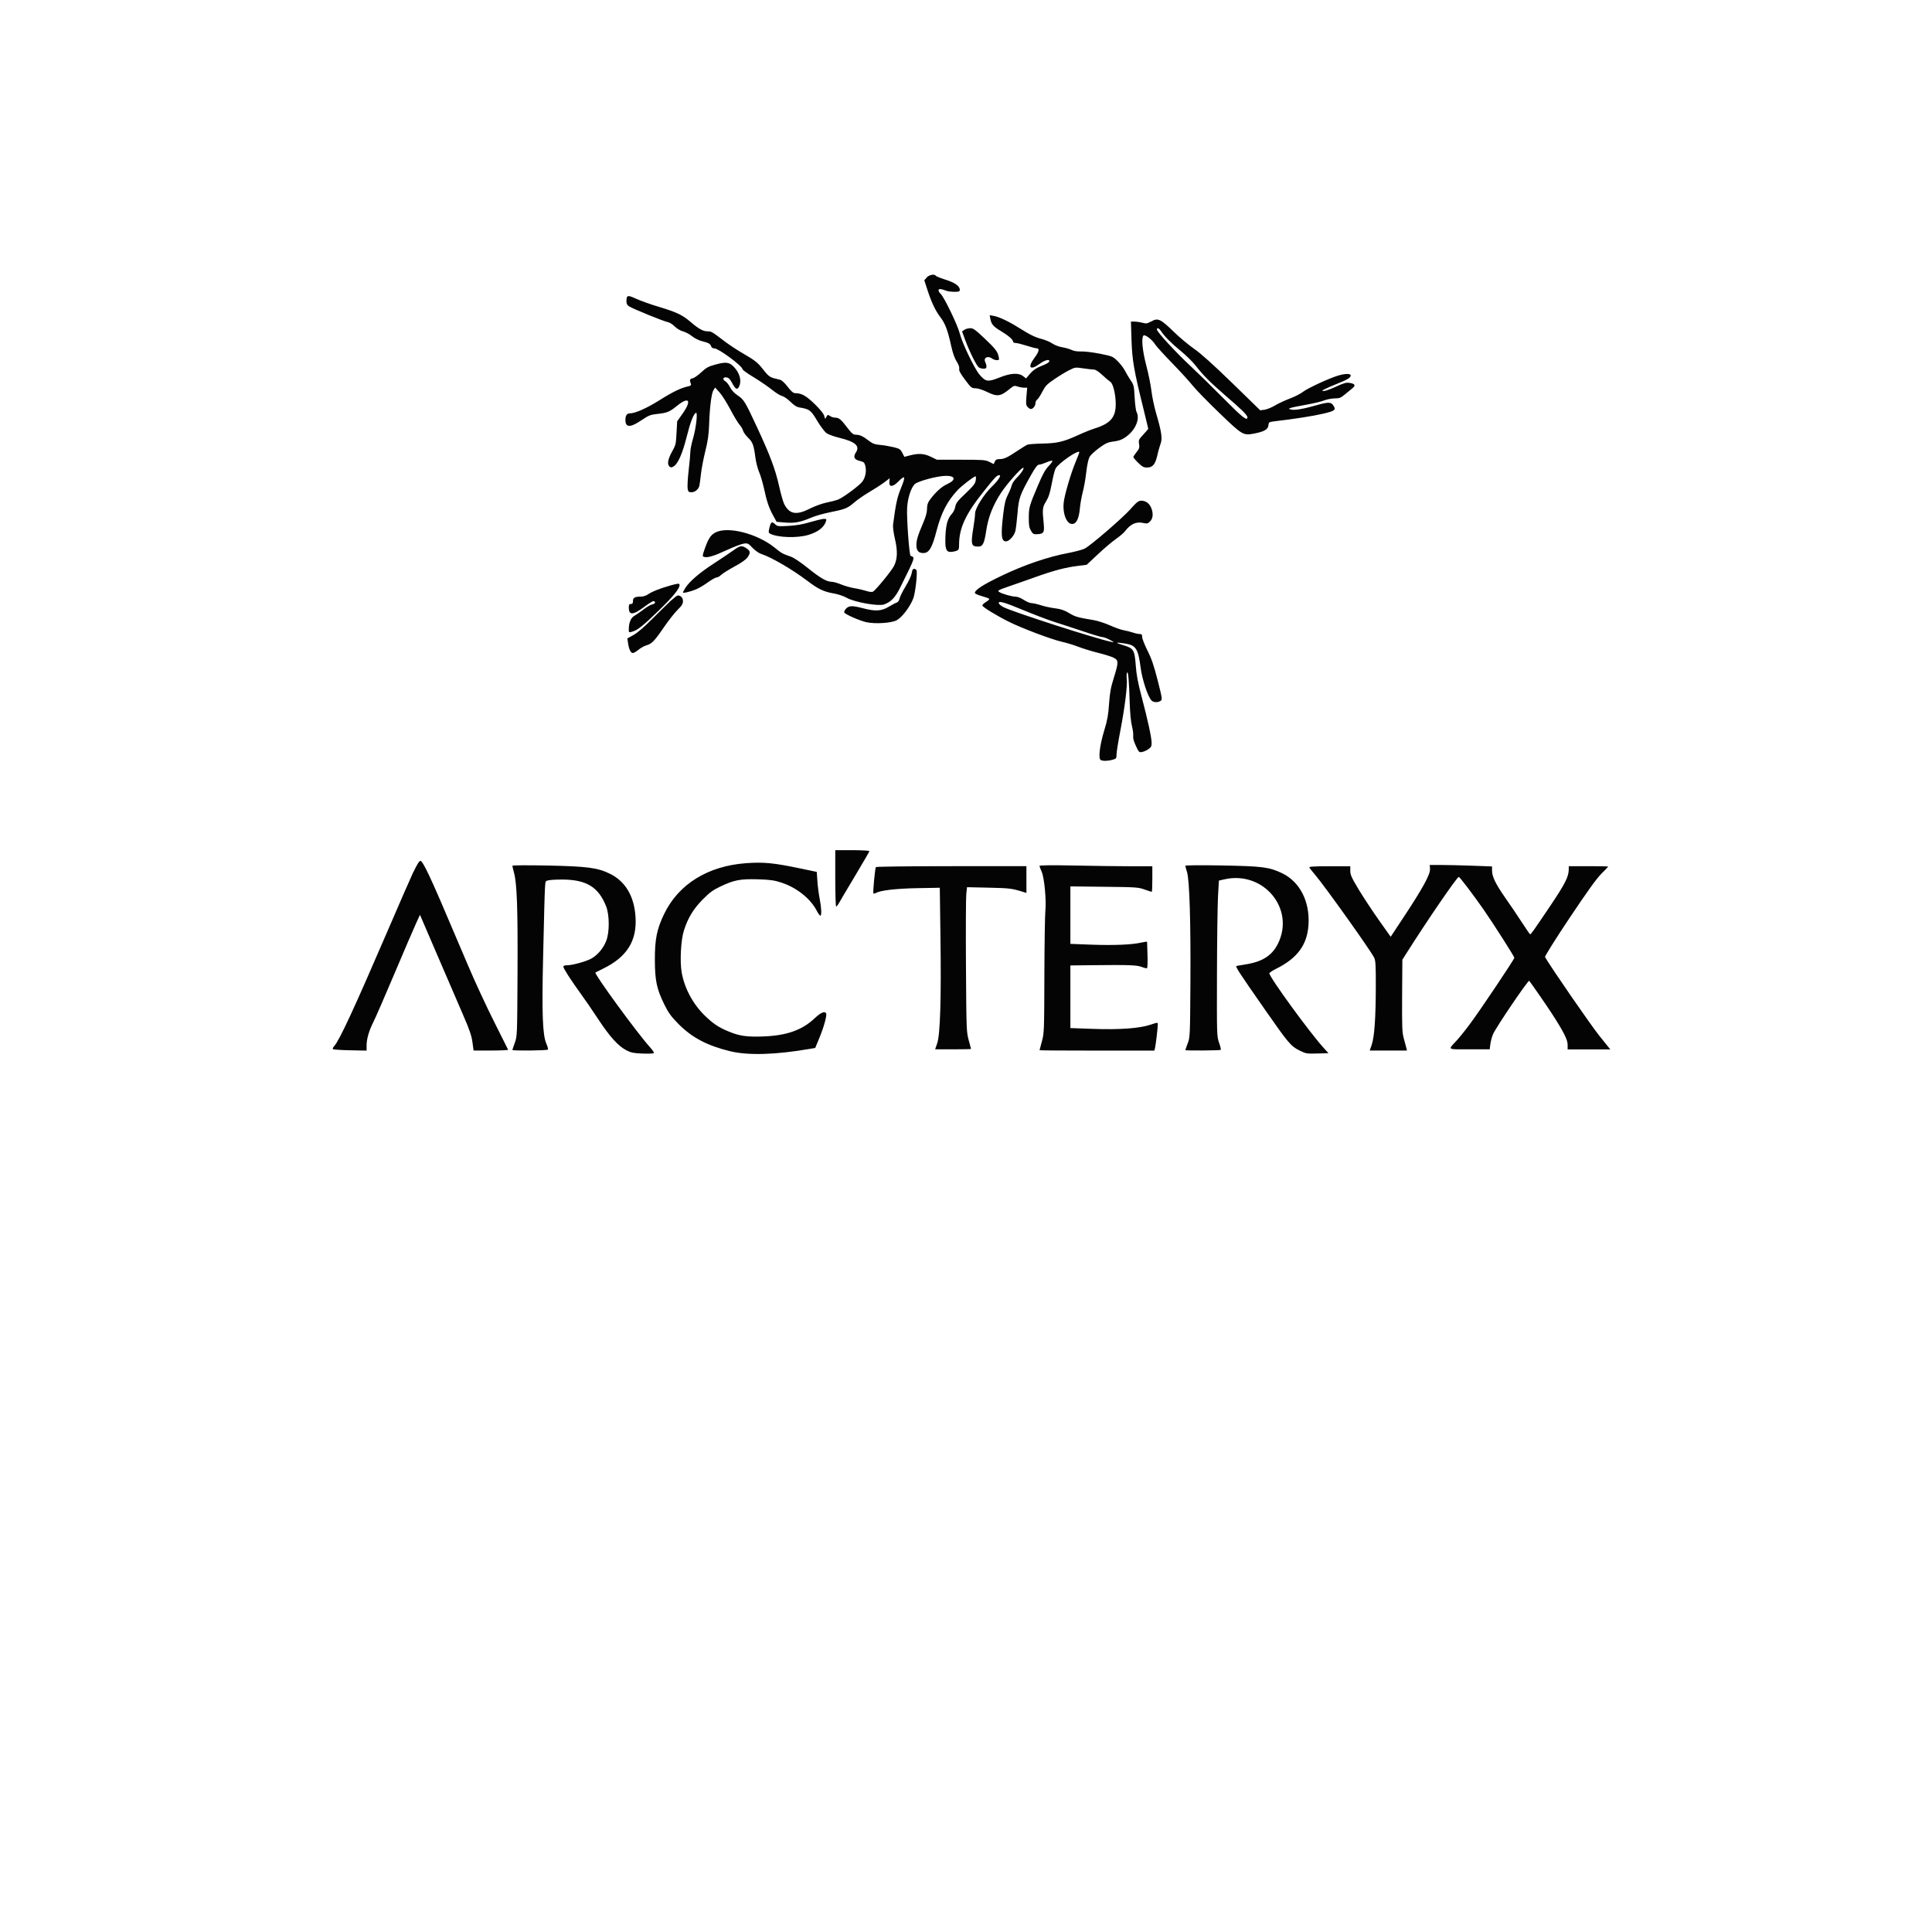<?xml version="1.0" encoding="UTF-8" standalone="no"?>
<svg
   viewBox="0 0 24 24"
   width="24pt"
   height="24pt"
   version="1.1"
   id="svg1"
   xmlns="http://www.w3.org/2000/svg"
   xmlns:svg="http://www.w3.org/2000/svg">
  <defs
     id="defs1" />
  <path
     d="m 11.513,3.448 -0.031,0.033 0.037,0.115 c 0.052,0.16 0.1,0.262 0.164,0.346 0.059,0.078 0.091,0.162 0.134,0.36 0.018,0.081 0.042,0.15 0.067,0.189 0.026,0.04 0.036,0.072 0.032,0.091 -0.005,0.022 0.013,0.056 0.072,0.135 0.074,0.099 0.082,0.106 0.13,0.106 0.029,3.268e-4 0.089,0.019 0.142,0.045 0.129,0.063 0.167,0.058 0.282,-0.036 0.051,-0.042 0.059,-0.044 0.098,-0.031 0.023,0.008 0.06,0.015 0.081,0.015 h 0.039 l -0.009,0.107 c -0.008,0.092 -0.006,0.11 0.014,0.132 0.013,0.014 0.031,0.026 0.04,0.026 0.027,0 0.058,-0.039 0.058,-0.073 0,-0.017 0.009,-0.036 0.02,-0.043 0.011,-0.006 0.04,-0.05 0.064,-0.097 0.039,-0.075 0.057,-0.094 0.153,-0.159 0.06,-0.041 0.143,-0.091 0.183,-0.111 0.072,-0.036 0.076,-0.037 0.174,-0.022 0.055,0.008 0.115,0.015 0.132,0.015 0.02,-6.81e-5 0.059,0.025 0.106,0.069 0.041,0.038 0.085,0.075 0.098,0.083 0.033,0.019 0.066,0.153 0.067,0.271 0.002,0.171 -0.065,0.248 -0.269,0.311 -0.041,0.013 -0.131,0.049 -0.2,0.081 -0.179,0.082 -0.259,0.101 -0.443,0.104 -0.087,0.002 -0.171,0.008 -0.185,0.014 -0.015,0.006 -0.068,0.039 -0.119,0.073 -0.129,0.086 -0.17,0.106 -0.225,0.106 -0.037,0 -0.05,0.007 -0.061,0.031 l -0.014,0.031 -0.055,-0.028 C 12.239,5.713 12.212,5.711 11.937,5.711 l -0.298,-3.49e-5 -0.074,-0.036 c -0.084,-0.041 -0.154,-0.046 -0.261,-0.018 l -0.07,0.018 -0.025,-0.05 c -0.023,-0.044 -0.034,-0.052 -0.109,-0.07 -0.046,-0.011 -0.12,-0.024 -0.166,-0.028 -0.068,-0.006 -0.093,-0.015 -0.145,-0.055 -0.072,-0.055 -0.11,-0.072 -0.161,-0.072 -0.029,0 -0.05,-0.018 -0.107,-0.093 -0.075,-0.099 -0.1,-0.119 -0.15,-0.119 -0.017,0 -0.044,-0.009 -0.06,-0.02 -0.027,-0.019 -0.03,-0.018 -0.045,0.01 -0.016,0.03 -0.016,0.03 -0.027,-0.01 C 10.235,5.143 10.189,5.086 10.121,5.02 10.013,4.915 9.958,4.884 9.876,4.884 c -0.021,-5.23e-5 -0.049,-0.024 -0.092,-0.08 C 9.747,4.755 9.709,4.721 9.689,4.717 9.561,4.688 9.557,4.686 9.482,4.592 9.406,4.497 9.387,4.482 9.204,4.375 9.146,4.341 9.057,4.282 9.008,4.245 8.844,4.12 8.838,4.116 8.789,4.116 8.734,4.116 8.678,4.085 8.576,3.997 8.478,3.913 8.405,3.878 8.186,3.812 8.084,3.782 7.956,3.736 7.902,3.711 7.794,3.662 7.783,3.665 7.782,3.742 c -1.243e-4,0.03 0.009,0.049 0.03,0.062 0.051,0.033 0.426,0.186 0.489,0.199 0.02,0.004 0.057,0.028 0.081,0.053 0.026,0.026 0.07,0.052 0.103,0.061 0.032,0.008 0.082,0.035 0.112,0.06 0.03,0.024 0.083,0.051 0.119,0.06 0.085,0.021 0.108,0.033 0.118,0.065 0.005,0.017 0.02,0.026 0.041,0.026 0.052,0 0.349,0.22 0.349,0.259 0,0.009 0.063,0.054 0.14,0.1 0.077,0.047 0.178,0.116 0.225,0.154 0.047,0.038 0.103,0.073 0.125,0.078 0.023,0.005 0.067,0.035 0.104,0.071 0.047,0.046 0.078,0.066 0.115,0.072 0.123,0.02 0.14,0.033 0.219,0.166 0.042,0.071 0.093,0.137 0.117,0.154 0.023,0.016 0.097,0.042 0.163,0.058 0.192,0.047 0.253,0.1 0.201,0.179 -0.037,0.056 -0.023,0.09 0.045,0.106 0.052,0.012 0.06,0.02 0.071,0.06 0.016,0.063 0.004,0.138 -0.033,0.193 -0.032,0.048 -0.243,0.205 -0.31,0.23 -0.021,0.008 -0.083,0.024 -0.138,0.035 -0.055,0.011 -0.147,0.045 -0.205,0.074 C 9.893,6.404 9.806,6.389 9.741,6.26 9.728,6.235 9.699,6.132 9.677,6.033 9.631,5.829 9.567,5.658 9.407,5.313 9.255,4.986 9.241,4.964 9.165,4.913 9.122,4.884 9.088,4.848 9.069,4.811 9.053,4.779 9.027,4.746 9.013,4.738 c -0.041,-0.022 -0.034,-0.056 0.01,-0.05 0.029,0.003 0.044,0.019 0.074,0.074 0.041,0.077 0.063,0.086 0.086,0.036 C 9.215,4.727 9.188,4.632 9.116,4.557 9.059,4.499 9.02,4.493 8.893,4.527 c -0.093,0.025 -0.118,0.038 -0.183,0.099 -0.041,0.038 -0.09,0.072 -0.108,0.074 -0.033,0.005 -0.038,0.022 -0.02,0.067 0.007,0.017 6.534e-4,0.024 -0.028,0.031 -0.094,0.02 -0.194,0.068 -0.359,0.172 -0.163,0.102 -0.304,0.165 -0.372,0.165 -0.035,0 -0.054,0.028 -0.054,0.08 0,0.1 0.061,0.1 0.207,2.903e-4 C 8.057,5.161 8.083,5.151 8.158,5.143 8.288,5.129 8.315,5.118 8.407,5.044 8.558,4.921 8.597,4.97 8.481,5.136 l -0.069,0.098 -0.008,0.146 c -0.007,0.137 -0.011,0.152 -0.057,0.233 -0.051,0.092 -0.062,0.157 -0.029,0.184 0.016,0.013 0.026,0.012 0.053,-0.005 0.052,-0.034 0.108,-0.161 0.159,-0.365 0.046,-0.184 0.083,-0.279 0.114,-0.299 0.026,-0.016 0.004,0.184 -0.034,0.316 -0.019,0.064 -0.034,0.138 -0.034,0.164 0,0.026 -0.009,0.131 -0.021,0.232 -0.012,0.101 -0.017,0.205 -0.013,0.23 0.007,0.039 0.014,0.045 0.048,0.045 0.044,0 0.088,-0.037 0.098,-0.082 0.004,-0.017 0.013,-0.084 0.02,-0.149 0.008,-0.066 0.032,-0.194 0.055,-0.285 0.031,-0.125 0.042,-0.204 0.046,-0.324 0.007,-0.216 0.029,-0.39 0.054,-0.429 l 0.021,-0.032 0.054,0.06 c 0.03,0.033 0.09,0.128 0.134,0.211 0.044,0.083 0.095,0.169 0.115,0.191 0.02,0.022 0.039,0.056 0.044,0.075 0.005,0.019 0.032,0.057 0.06,0.084 0.06,0.059 0.072,0.091 0.092,0.244 0.008,0.062 0.029,0.143 0.045,0.18 0.017,0.037 0.044,0.127 0.06,0.198 0.039,0.178 0.063,0.249 0.115,0.344 l 0.044,0.081 0.103,0.009 c 0.119,0.01 0.191,-0.003 0.323,-0.059 0.051,-0.022 0.152,-0.051 0.226,-0.066 0.2,-0.04 0.229,-0.052 0.309,-0.121 0.04,-0.035 0.125,-0.094 0.188,-0.131 0.063,-0.037 0.147,-0.091 0.186,-0.12 l 0.07,-0.053 -0.004,0.044 c -0.007,0.068 0.041,0.068 0.109,-0.001 0.088,-0.089 0.097,-0.071 0.037,0.075 -0.049,0.12 -0.065,0.194 -0.1,0.457 -0.004,0.029 0.006,0.104 0.023,0.177 0.035,0.15 0.032,0.249 -0.01,0.335 -0.029,0.06 -0.226,0.301 -0.263,0.322 -0.012,0.007 -0.045,0.003 -0.082,-0.009 -0.034,-0.011 -0.101,-0.027 -0.148,-0.034 -0.047,-0.008 -0.122,-0.029 -0.165,-0.047 -0.044,-0.018 -0.097,-0.033 -0.119,-0.033 C 10.266,7.225 10.194,7.183 10.036,7.057 9.947,6.985 9.863,6.929 9.824,6.915 9.716,6.877 9.71,6.873 9.622,6.802 9.404,6.626 9.033,6.533 8.883,6.617 8.824,6.651 8.797,6.695 8.749,6.833 8.726,6.9 8.725,6.911 8.743,6.917 8.784,6.933 8.865,6.909 9.023,6.836 9.113,6.794 9.21,6.757 9.239,6.753 c 0.049,-0.007 0.057,-0.003 0.11,0.053 0.032,0.034 0.08,0.067 0.109,0.076 0.124,0.04 0.386,0.193 0.568,0.331 0.14,0.106 0.205,0.137 0.331,0.159 0.054,0.009 0.122,0.032 0.163,0.055 0.096,0.054 0.39,0.106 0.461,0.082 0.086,-0.03 0.14,-0.086 0.203,-0.213 0.19,-0.383 0.186,-0.37 0.128,-0.391 -0.017,-0.006 -0.052,-0.485 -0.043,-0.602 0.008,-0.119 0.047,-0.239 0.092,-0.287 0.034,-0.037 0.282,-0.104 0.389,-0.105 0.122,-9.495e-4 0.129,0.052 0.014,0.104 -0.068,0.031 -0.143,0.099 -0.213,0.194 -0.026,0.036 -0.035,0.063 -0.035,0.111 0,0.043 -0.015,0.098 -0.046,0.171 -0.069,0.162 -0.086,0.218 -0.086,0.28 0,0.069 0.026,0.099 0.085,0.099 0.073,0 0.109,-0.061 0.166,-0.279 0.057,-0.219 0.131,-0.363 0.258,-0.5 0.051,-0.055 0.205,-0.174 0.226,-0.174 0.005,0 0.006,0.022 0.002,0.05 -0.006,0.041 -0.029,0.069 -0.126,0.162 -0.1,0.094 -0.12,0.121 -0.128,0.165 -0.005,0.029 -0.023,0.068 -0.04,0.086 -0.054,0.058 -0.075,0.13 -0.082,0.271 -0.007,0.162 0.006,0.205 0.062,0.205 0.022,0 0.054,-0.006 0.073,-0.013 0.03,-0.011 0.034,-0.02 0.034,-0.077 0,-0.203 0.079,-0.376 0.297,-0.65 0.152,-0.192 0.172,-0.212 0.203,-0.213 0.029,-3.26e-4 -0.014,0.066 -0.09,0.139 -0.1,0.096 -0.211,0.273 -0.211,0.335 -2.7e-5,0.027 -0.009,0.103 -0.02,0.168 -0.036,0.218 -0.029,0.245 0.06,0.245 0.055,0 0.074,-0.038 0.098,-0.197 0.025,-0.167 0.082,-0.314 0.183,-0.469 0.07,-0.108 0.251,-0.313 0.276,-0.313 0.021,0 -0.025,0.071 -0.08,0.125 -0.029,0.028 -0.057,0.07 -0.062,0.093 -0.005,0.022 -0.026,0.074 -0.047,0.115 -0.03,0.059 -0.042,0.108 -0.058,0.238 -0.032,0.269 -0.025,0.343 0.034,0.343 0.039,0 0.1,-0.067 0.116,-0.127 0.007,-0.028 0.019,-0.128 0.027,-0.222 0.015,-0.189 0.029,-0.228 0.168,-0.475 0.054,-0.096 0.08,-0.129 0.099,-0.129 0.015,0 0.056,-0.013 0.092,-0.028 0.036,-0.016 0.07,-0.024 0.074,-0.02 0.005,0.005 -0.016,0.034 -0.046,0.065 -0.041,0.042 -0.074,0.101 -0.133,0.241 -0.108,0.254 -0.114,0.275 -0.114,0.404 -3.26e-4,0.091 0.005,0.121 0.027,0.159 0.025,0.041 0.033,0.046 0.078,0.043 0.082,-0.005 0.091,-0.021 0.08,-0.136 -0.018,-0.173 -0.015,-0.2 0.03,-0.272 0.031,-0.05 0.048,-0.103 0.07,-0.218 0.015,-0.083 0.037,-0.168 0.047,-0.188 0.035,-0.068 0.296,-0.247 0.296,-0.203 0,0.004 -0.02,0.056 -0.045,0.116 -0.062,0.149 -0.142,0.423 -0.15,0.514 -0.013,0.149 0.046,0.277 0.12,0.258 0.044,-0.011 0.071,-0.075 0.082,-0.194 0.005,-0.055 0.021,-0.144 0.035,-0.198 0.015,-0.055 0.035,-0.167 0.044,-0.249 0.011,-0.094 0.027,-0.165 0.042,-0.192 0.014,-0.023 0.068,-0.073 0.12,-0.111 0.079,-0.057 0.109,-0.07 0.171,-0.078 0.085,-0.01 0.125,-0.028 0.189,-0.081 0.099,-0.084 0.144,-0.209 0.103,-0.286 -0.009,-0.016 -0.019,-0.097 -0.024,-0.181 -0.007,-0.142 -0.011,-0.156 -0.049,-0.212 -0.022,-0.033 -0.054,-0.086 -0.07,-0.118 -0.016,-0.032 -0.057,-0.086 -0.091,-0.12 C 13.824,4.427 13.82,4.426 13.664,4.394 13.577,4.377 13.471,4.364 13.429,4.366 13.381,4.367 13.338,4.361 13.312,4.347 13.29,4.336 13.238,4.321 13.198,4.314 13.156,4.308 13.102,4.287 13.074,4.268 13.047,4.249 12.99,4.225 12.948,4.213 12.858,4.19 12.803,4.163 12.658,4.073 12.53,3.992 12.411,3.936 12.344,3.924 l -0.05,-0.009 0.008,0.044 c 0.013,0.069 0.037,0.097 0.127,0.151 0.096,0.057 0.156,0.109 0.156,0.134 0,0.01 0.015,0.017 0.033,0.017 0.018,0 0.078,0.015 0.134,0.033 0.056,0.018 0.112,0.033 0.126,0.033 0.039,0 0.03,0.042 -0.028,0.119 -0.09,0.121 -0.054,0.161 0.066,0.073 0.059,-0.043 0.119,-0.061 0.119,-0.035 0,0.018 -0.027,0.034 -0.11,0.067 -0.053,0.021 -0.092,0.048 -0.128,0.09 l -0.051,0.06 -0.036,-0.028 c -0.057,-0.045 -0.156,-0.039 -0.3,0.019 -0.139,0.055 -0.166,0.051 -0.242,-0.038 -0.062,-0.073 -0.216,-0.392 -0.246,-0.513 -0.027,-0.106 -0.196,-0.455 -0.238,-0.492 -0.014,-0.012 -0.025,-0.032 -0.025,-0.043 0,-0.022 0.029,-0.02 0.103,0.008 0.017,0.006 0.06,0.011 0.096,0.011 0.055,0 0.065,-0.004 0.065,-0.025 0,-0.046 -0.063,-0.09 -0.178,-0.126 -0.061,-0.019 -0.115,-0.041 -0.12,-0.048 -0.016,-0.025 -0.081,-0.013 -0.113,0.02 m 2.78,0.55 c -0.039,0.024 -0.052,0.026 -0.102,0.013 -0.031,-0.008 -0.076,-0.014 -0.099,-0.014 h -0.042 l 0.007,0.228 c 0.008,0.25 0.03,0.379 0.148,0.854 0.033,0.133 0.06,0.245 0.06,0.249 0,0.004 -0.028,0.036 -0.061,0.072 -0.057,0.061 -0.061,0.069 -0.053,0.117 0.007,0.044 0.003,0.059 -0.031,0.101 -0.022,0.027 -0.04,0.055 -0.04,0.062 0,0.007 0.027,0.039 0.06,0.071 0.05,0.049 0.068,0.059 0.11,0.059 0.07,0 0.102,-0.039 0.128,-0.152 0.011,-0.051 0.03,-0.115 0.04,-0.143 0.025,-0.063 0.012,-0.151 -0.053,-0.371 -0.025,-0.086 -0.052,-0.213 -0.06,-0.283 -0.008,-0.07 -0.036,-0.211 -0.063,-0.313 -0.05,-0.19 -0.065,-0.349 -0.036,-0.378 0.018,-0.018 0.11,0.053 0.146,0.112 0.013,0.022 0.108,0.126 0.211,0.232 0.103,0.106 0.217,0.231 0.254,0.278 0.037,0.048 0.186,0.2 0.33,0.339 0.291,0.28 0.297,0.283 0.438,0.256 0.121,-0.024 0.168,-0.051 0.173,-0.101 0.004,-0.041 0.007,-0.042 0.079,-0.051 0.242,-0.028 0.477,-0.065 0.601,-0.094 0.152,-0.036 0.164,-0.047 0.122,-0.108 -0.027,-0.038 -0.065,-0.037 -0.205,0.003 -0.161,0.046 -0.271,0.065 -0.313,0.054 -0.037,-0.009 -0.037,-0.01 -0.007,-0.021 0.017,-0.006 0.1,-0.023 0.185,-0.038 0.085,-0.015 0.186,-0.038 0.225,-0.053 0.038,-0.015 0.1,-0.027 0.137,-0.027 0.057,0 0.075,-0.007 0.122,-0.046 0.03,-0.025 0.073,-0.061 0.095,-0.078 0.047,-0.038 0.036,-0.058 -0.036,-0.069 -0.038,-0.006 -0.071,0.003 -0.165,0.047 -0.065,0.03 -0.133,0.054 -0.15,0.054 -0.031,-6.524e-4 -0.03,-0.001 0.008,-0.022 0.022,-0.012 0.09,-0.041 0.151,-0.066 0.131,-0.052 0.173,-0.077 0.173,-0.104 0,-0.026 -0.067,-0.026 -0.157,9.492e-4 -0.111,0.033 -0.379,0.157 -0.436,0.202 -0.029,0.023 -0.102,0.06 -0.163,0.083 -0.061,0.023 -0.145,0.062 -0.186,0.087 -0.042,0.025 -0.1,0.048 -0.129,0.052 l -0.053,0.007 -0.351,-0.342 C 15.068,4.526 14.914,4.388 14.831,4.331 14.764,4.284 14.656,4.194 14.59,4.13 14.412,3.957 14.383,3.944 14.294,3.998 m -2.314,0.099 -0.029,0.02 0.04,0.109 c 0.051,0.139 0.139,0.316 0.167,0.337 0.012,0.009 0.039,0.017 0.059,0.017 0.029,0 0.037,-0.006 0.037,-0.027 0,-0.015 -0.006,-0.038 -0.013,-0.052 -0.03,-0.056 0.029,-0.088 0.085,-0.046 0.014,0.011 0.04,0.019 0.057,0.019 0.029,0 0.031,-0.004 0.023,-0.043 -0.014,-0.065 -0.041,-0.1 -0.181,-0.232 -0.109,-0.103 -0.135,-0.122 -0.172,-0.122 -0.024,0 -0.057,0.009 -0.073,0.02 m 2.392,-0.002 c 0,0.028 0.243,0.291 0.424,0.459 0.09,0.084 0.274,0.264 0.409,0.401 0.225,0.228 0.291,0.28 0.291,0.229 0,-0.027 -0.072,-0.098 -0.278,-0.274 C 15.03,4.746 14.944,4.661 14.848,4.536 14.815,4.494 14.732,4.412 14.662,4.355 14.54,4.254 14.473,4.186 14.421,4.111 c -0.026,-0.037 -0.049,-0.045 -0.049,-0.017 m -0.325,2.227 c -0.103,0.115 -0.498,0.456 -0.573,0.494 -0.027,0.014 -0.118,0.038 -0.201,0.054 -0.252,0.047 -0.546,0.147 -0.826,0.281 -0.232,0.111 -0.337,0.178 -0.337,0.216 0,0.008 0.039,0.026 0.086,0.039 0.047,0.013 0.089,0.028 0.093,0.034 0.004,0.006 -0.014,0.023 -0.04,0.038 -0.025,0.015 -0.046,0.035 -0.046,0.044 2.39e-4,0.019 0.174,0.125 0.33,0.203 0.163,0.081 0.523,0.217 0.653,0.247 0.067,0.015 0.163,0.045 0.214,0.065 0.051,0.02 0.158,0.053 0.238,0.073 0.08,0.02 0.168,0.047 0.195,0.061 0.064,0.032 0.064,0.055 0.003,0.251 -0.038,0.121 -0.049,0.184 -0.059,0.323 -0.009,0.137 -0.021,0.204 -0.06,0.331 -0.055,0.18 -0.075,0.346 -0.045,0.365 0.025,0.016 0.087,0.015 0.148,-0.002 0.047,-0.013 0.05,-0.017 0.05,-0.065 0,-0.028 0.021,-0.161 0.047,-0.294 0.056,-0.291 0.09,-0.564 0.08,-0.646 -0.004,-0.033 -0.002,-0.068 0.004,-0.078 0.014,-0.022 0.024,0.088 0.033,0.382 0.004,0.123 0.015,0.237 0.028,0.285 0.011,0.044 0.018,0.097 0.015,0.119 -0.004,0.027 0.007,0.068 0.033,0.124 0.038,0.081 0.041,0.084 0.079,0.076 0.022,-0.004 0.057,-0.02 0.079,-0.036 0.031,-0.022 0.039,-0.037 0.038,-0.076 -1.59e-4,-0.065 -0.048,-0.286 -0.124,-0.573 -0.046,-0.173 -0.065,-0.274 -0.073,-0.389 -0.015,-0.196 -0.026,-0.214 -0.161,-0.254 -0.105,-0.031 -0.092,-0.038 0.033,-0.018 0.13,0.021 0.158,0.065 0.188,0.296 0.019,0.148 0.088,0.358 0.134,0.409 0.024,0.027 0.081,0.03 0.115,0.006 0.022,-0.016 0.02,-0.03 -0.037,-0.255 -0.046,-0.181 -0.076,-0.269 -0.127,-0.37 -0.036,-0.073 -0.066,-0.149 -0.066,-0.169 0,-0.029 -0.006,-0.036 -0.031,-0.036 -0.017,0 -0.055,-0.008 -0.083,-0.018 -0.028,-0.01 -0.078,-0.022 -0.111,-0.028 -0.033,-0.005 -0.111,-0.033 -0.174,-0.061 -0.063,-0.028 -0.155,-0.058 -0.205,-0.066 -0.198,-0.033 -0.227,-0.041 -0.303,-0.087 -0.06,-0.036 -0.101,-0.05 -0.172,-0.059 -0.051,-0.006 -0.13,-0.023 -0.177,-0.038 -0.046,-0.015 -0.1,-0.027 -0.119,-0.027 -0.019,-3.94e-5 -0.062,-0.018 -0.095,-0.04 -0.034,-0.022 -0.077,-0.04 -0.1,-0.04 -0.049,-6.48e-5 -0.175,-0.036 -0.208,-0.06 -0.021,-0.015 -0.008,-0.022 0.112,-0.064 0.075,-0.026 0.232,-0.08 0.348,-0.122 0.233,-0.083 0.371,-0.118 0.526,-0.137 l 0.103,-0.013 0.139,-0.13 c 0.076,-0.072 0.177,-0.157 0.224,-0.19 0.047,-0.033 0.099,-0.077 0.115,-0.099 0.068,-0.089 0.139,-0.12 0.227,-0.1 0.045,0.01 0.055,0.008 0.083,-0.02 0.037,-0.037 0.042,-0.102 0.013,-0.17 -0.023,-0.055 -0.068,-0.087 -0.122,-0.087 -0.035,0 -0.056,0.016 -0.132,0.101 m -3.982,0.165 c -0.092,0.028 -0.174,0.042 -0.269,0.047 -0.13,0.007 -0.138,0.006 -0.169,-0.023 -0.038,-0.036 -0.05,-0.028 -0.069,0.051 -0.012,0.048 -0.01,0.058 0.008,0.068 0.094,0.05 0.341,0.058 0.48,0.015 0.12,-0.037 0.192,-0.094 0.216,-0.169 0.008,-0.026 0.005,-0.03 -0.028,-0.029 -0.02,3.267e-4 -0.097,0.019 -0.17,0.04 M 9.116,6.833 c -0.042,0.03 -0.153,0.105 -0.247,0.166 -0.177,0.114 -0.308,0.227 -0.357,0.307 -0.015,0.025 -0.028,0.049 -0.028,0.054 -7.21e-5,0.013 0.104,-0.013 0.17,-0.042 0.032,-0.014 0.096,-0.052 0.141,-0.085 0.046,-0.033 0.094,-0.06 0.107,-0.06 0.013,0 0.039,-0.014 0.057,-0.032 0.019,-0.018 0.093,-0.064 0.166,-0.104 0.089,-0.048 0.142,-0.086 0.163,-0.116 0.036,-0.053 0.034,-0.075 -0.01,-0.106 -0.06,-0.042 -0.082,-0.04 -0.162,0.018 M 11.325,7.12 c -0.004,0.03 -0.036,0.099 -0.074,0.162 -0.037,0.06 -0.071,0.129 -0.076,0.152 -0.005,0.026 -0.019,0.046 -0.035,0.051 -0.015,0.005 -0.06,0.029 -0.101,0.053 -0.09,0.054 -0.166,0.058 -0.319,0.018 -0.133,-0.035 -0.174,-0.034 -0.211,0.006 -0.017,0.018 -0.026,0.039 -0.02,0.048 0.015,0.024 0.189,0.1 0.272,0.119 0.111,0.024 0.309,0.012 0.378,-0.024 0.065,-0.034 0.165,-0.165 0.206,-0.271 0.025,-0.066 0.054,-0.313 0.04,-0.35 -0.003,-0.009 -0.017,-0.017 -0.029,-0.017 -0.017,0 -0.025,0.014 -0.03,0.052 m -2.994,0.153 c -0.13,0.036 -0.238,0.079 -0.285,0.113 -0.02,0.014 -0.056,0.026 -0.08,0.026 -0.081,3.163e-4 -0.104,0.013 -0.104,0.054 0,0.029 -0.006,0.038 -0.026,0.038 -0.021,0 -0.026,0.009 -0.026,0.043 3.261e-4,0.1 0.051,0.098 0.197,-0.011 0.054,-0.04 0.104,-0.071 0.112,-0.068 0.029,0.01 0.021,0.033 -0.015,0.04 -0.021,0.004 -0.071,0.033 -0.112,0.065 -0.041,0.031 -0.092,0.067 -0.114,0.079 -0.042,0.023 -0.068,0.086 -0.068,0.166 -8.86e-5,0.041 9.492e-4,0.042 0.042,0.03 0.068,-0.02 0.126,-0.065 0.332,-0.264 C 8.369,7.404 8.451,7.302 8.441,7.261 8.438,7.246 8.418,7.248 8.331,7.272 m 0.003,0.189 C 8.296,7.497 8.194,7.597 8.106,7.685 8.006,7.786 7.919,7.861 7.87,7.888 l -0.077,0.043 0.009,0.059 c 0.012,0.079 0.033,0.122 0.059,0.122 0.012,0 0.044,-0.018 0.071,-0.041 0.027,-0.022 0.07,-0.046 0.094,-0.053 0.069,-0.019 0.102,-0.052 0.217,-0.22 0.059,-0.086 0.137,-0.186 0.174,-0.222 0.053,-0.052 0.067,-0.074 0.067,-0.109 0,-0.041 -0.027,-0.07 -0.065,-0.07 -0.008,0 -0.045,0.029 -0.084,0.064 m 4.074,0.036 c 0.004,0.011 0.029,0.031 0.056,0.045 0.124,0.062 1.151,0.393 1.338,0.431 0.044,0.009 0.044,0.008 -0.017,-0.025 -0.035,-0.019 -0.077,-0.034 -0.092,-0.034 -0.016,0 -0.124,-0.032 -0.241,-0.072 C 13.336,7.803 13.175,7.75 13.095,7.725 13.015,7.699 12.841,7.633 12.709,7.578 12.468,7.477 12.393,7.458 12.409,7.498 M 10.376,10.911 c 0,0.193 0.005,0.351 0.011,0.351 0.006,0 0.025,-0.025 0.042,-0.056 0.017,-0.031 0.108,-0.183 0.201,-0.339 0.093,-0.156 0.17,-0.288 0.17,-0.294 0,-0.006 -0.095,-0.012 -0.212,-0.012 h -0.212 v 0.351 m -5.24,-0.083 c -0.035,0.075 -0.184,0.416 -0.331,0.758 -0.398,0.924 -0.589,1.338 -0.652,1.406 -0.015,0.016 -0.023,0.034 -0.017,0.04 0.005,0.005 0.102,0.012 0.214,0.014 l 0.204,0.004 v -0.065 c 0,-0.081 0.03,-0.183 0.086,-0.294 0.024,-0.047 0.142,-0.318 0.262,-0.602 0.12,-0.284 0.24,-0.563 0.267,-0.621 l 0.048,-0.105 0.216,0.502 c 0.119,0.276 0.263,0.609 0.319,0.74 0.081,0.186 0.106,0.26 0.117,0.341 l 0.014,0.103 h 0.217 c 0.119,0 0.215,-0.005 0.212,-0.01 -0.002,-0.005 -0.082,-0.165 -0.177,-0.354 -0.095,-0.189 -0.236,-0.493 -0.313,-0.675 -0.35,-0.824 -0.422,-0.99 -0.497,-1.148 -0.055,-0.115 -0.087,-0.169 -0.102,-0.169 -0.015,0 -0.043,0.045 -0.086,0.136 m 4.128,-0.107 c -0.471,0.035 -0.834,0.259 -1.013,0.627 -0.092,0.189 -0.118,0.315 -0.117,0.576 0.001,0.259 0.023,0.36 0.119,0.555 0.051,0.103 0.082,0.145 0.175,0.24 0.169,0.17 0.356,0.268 0.642,0.338 0.225,0.054 0.567,0.044 0.998,-0.031 l 0.058,-0.01 0.052,-0.126 c 0.055,-0.132 0.097,-0.284 0.083,-0.305 -0.018,-0.03 -0.068,-0.008 -0.146,0.066 -0.154,0.144 -0.345,0.211 -0.631,0.222 -0.207,0.008 -0.3,-0.005 -0.44,-0.064 -0.121,-0.05 -0.192,-0.099 -0.294,-0.199 -0.146,-0.144 -0.249,-0.338 -0.283,-0.533 -0.024,-0.135 -0.01,-0.401 0.027,-0.517 0.05,-0.158 0.116,-0.268 0.232,-0.386 0.087,-0.088 0.127,-0.118 0.219,-0.162 0.173,-0.083 0.25,-0.097 0.468,-0.091 0.155,0.005 0.204,0.012 0.293,0.041 0.189,0.062 0.359,0.197 0.437,0.346 0.02,0.039 0.042,0.068 0.048,0.065 0.016,-0.01 0.012,-0.099 -0.01,-0.212 -0.011,-0.057 -0.024,-0.155 -0.028,-0.218 l -0.008,-0.114 -0.2,-0.042 c -0.34,-0.071 -0.459,-0.082 -0.683,-0.066 m -2.898,0.032 c 8.79e-5,0.007 0.009,0.045 0.02,0.085 0.037,0.138 0.048,0.441 0.044,1.244 -0.004,0.778 -0.004,0.788 -0.034,0.87 -0.016,0.045 -0.03,0.085 -0.03,0.089 0,0.012 0.435,0.008 0.442,-0.005 0.004,-0.006 -0.005,-0.039 -0.02,-0.073 -0.047,-0.106 -0.057,-0.379 -0.04,-1.086 0.024,-1.01 0.02,-0.921 0.048,-0.938 0.015,-0.009 0.09,-0.015 0.184,-0.015 0.305,0 0.456,0.092 0.551,0.334 0.042,0.108 0.043,0.321 6.533e-4,0.428 -0.035,0.09 -0.104,0.173 -0.18,0.217 -0.062,0.037 -0.239,0.086 -0.308,0.086 -0.029,0 -0.044,0.006 -0.044,0.018 0,0.022 0.093,0.166 0.219,0.34 0.05,0.069 0.15,0.214 0.222,0.324 0.143,0.215 0.244,0.325 0.347,0.377 0.054,0.027 0.089,0.034 0.201,0.038 0.094,0.003 0.136,-7.1e-5 0.136,-0.01 0,-0.008 -0.023,-0.04 -0.051,-0.071 -0.155,-0.171 -0.697,-0.913 -0.676,-0.926 0.003,-0.002 0.05,-0.026 0.105,-0.053 0.289,-0.144 0.412,-0.343 0.393,-0.637 -0.016,-0.258 -0.126,-0.443 -0.318,-0.537 -0.153,-0.075 -0.281,-0.092 -0.773,-0.102 -0.262,-0.005 -0.44,-0.004 -0.44,0.003 m 6.55,0.002 c 0,0.007 0.012,0.041 0.027,0.074 0.033,0.074 0.059,0.36 0.045,0.486 -0.005,0.047 -0.011,0.408 -0.012,0.801 -0.002,0.689 -0.003,0.718 -0.031,0.819 -0.016,0.058 -0.029,0.107 -0.029,0.109 0,0.003 0.321,0.005 0.713,0.005 h 0.713 l 0.008,-0.03 c 0.009,-0.035 0.035,-0.254 0.035,-0.295 1.08e-4,-0.027 0,-0.027 -0.093,0.004 -0.136,0.045 -0.383,0.063 -0.718,0.051 l -0.275,-0.01 v -0.389 -0.389 l 0.268,-0.003 c 0.458,-0.005 0.559,-0.002 0.619,0.022 0.03,0.012 0.059,0.019 0.065,0.015 0.006,-0.004 0.009,-0.077 0.006,-0.163 -0.003,-0.086 -0.005,-0.16 -0.005,-0.164 0,-0.004 -0.033,-5.2e-5 -0.073,0.009 -0.116,0.027 -0.341,0.036 -0.621,0.026 l -0.259,-0.01 v -0.357 -0.357 l 0.42,0.005 c 0.394,0.004 0.425,0.006 0.502,0.034 0.045,0.016 0.085,0.029 0.089,0.029 0.004,0 0.007,-0.071 0.007,-0.159 v -0.159 h -0.263 c -0.144,0 -0.46,-0.004 -0.701,-0.009 -0.299,-0.006 -0.439,-0.004 -0.439,0.005 m 1.813,-0.002 c 8.6e-5,0.007 0.009,0.042 0.021,0.078 0.031,0.1 0.047,0.624 0.042,1.389 -0.004,0.645 -0.005,0.664 -0.034,0.74 -0.016,0.043 -0.029,0.08 -0.029,0.083 0,0.008 0.432,0.005 0.44,-0.003 0.004,-0.004 -0.005,-0.044 -0.021,-0.089 -0.028,-0.08 -0.028,-0.097 -0.026,-0.856 0.001,-0.426 0.007,-0.86 0.013,-0.966 l 0.011,-0.192 0.066,-0.015 c 0.485,-0.112 0.883,0.362 0.668,0.798 -0.073,0.148 -0.195,0.226 -0.402,0.258 -0.052,0.008 -0.102,0.017 -0.112,0.019 -0.02,0.005 0.016,0.061 0.357,0.55 0.285,0.409 0.318,0.448 0.425,0.501 0.079,0.039 0.089,0.041 0.221,0.037 l 0.138,-0.004 -0.06,-0.066 c -0.176,-0.194 -0.674,-0.878 -0.674,-0.926 0,-0.008 0.037,-0.033 0.083,-0.056 0.265,-0.131 0.388,-0.299 0.403,-0.548 0.018,-0.291 -0.109,-0.536 -0.331,-0.641 -0.159,-0.075 -0.241,-0.086 -0.747,-0.095 -0.269,-0.005 -0.453,-0.003 -0.453,0.004 m 3.04,0.042 c 0.005,0.063 -0.09,0.238 -0.323,0.59 l -0.165,0.25 -0.144,-0.203 c -0.079,-0.112 -0.192,-0.283 -0.251,-0.38 -0.09,-0.15 -0.107,-0.186 -0.107,-0.235 v -0.058 h -0.259 c -0.203,0 -0.257,0.004 -0.249,0.017 0.005,0.009 0.037,0.049 0.071,0.089 0.127,0.15 0.682,0.929 0.733,1.028 0.018,0.036 0.022,0.091 0.021,0.357 -3.26e-4,0.389 -0.017,0.626 -0.05,0.724 l -0.025,0.074 h 0.231 0.231 l -0.007,-0.03 c -0.004,-0.016 -0.018,-0.068 -0.031,-0.116 -0.022,-0.077 -0.024,-0.131 -0.022,-0.534 l 0.003,-0.448 0.043,-0.068 c 0.259,-0.41 0.636,-0.961 0.658,-0.961 0.011,0 0.183,0.226 0.304,0.4 0.128,0.184 0.386,0.589 0.386,0.605 0,0.019 -0.424,0.652 -0.555,0.827 -0.054,0.073 -0.126,0.162 -0.159,0.198 -0.114,0.124 -0.13,0.112 0.156,0.112 h 0.252 l 0.008,-0.063 c 0.004,-0.035 0.019,-0.09 0.032,-0.122 0.031,-0.078 0.439,-0.68 0.451,-0.666 0.021,0.025 0.227,0.322 0.284,0.411 0.144,0.223 0.193,0.321 0.193,0.382 v 0.059 h 0.265 0.265 l -0.136,-0.169 c -0.101,-0.125 -0.596,-0.842 -0.675,-0.978 -0.005,-0.008 0.131,-0.226 0.303,-0.483 0.222,-0.332 0.337,-0.492 0.397,-0.552 0.047,-0.046 0.085,-0.087 0.085,-0.089 0,-0.003 -0.11,-0.005 -0.245,-0.005 h -0.245 v 0.037 c 0,0.094 -0.045,0.182 -0.239,0.47 -0.209,0.31 -0.23,0.339 -0.241,0.339 -0.004,0 -0.05,-0.067 -0.103,-0.149 -0.053,-0.082 -0.143,-0.215 -0.2,-0.296 -0.122,-0.174 -0.17,-0.27 -0.17,-0.344 l -1.4e-4,-0.054 -0.248,-0.009 c -0.136,-0.005 -0.311,-0.009 -0.387,-0.009 l -0.139,-3.8e-5 0.004,0.05 m -6.884,-0.025 c -0.011,0.017 -0.039,0.319 -0.031,0.328 0.004,0.004 0.019,0.002 0.032,-0.006 0.06,-0.032 0.247,-0.054 0.514,-0.059 l 0.279,-0.005 0.008,0.61 c 0.011,0.761 -0.003,1.213 -0.04,1.321 l -0.026,0.076 h 0.223 c 0.123,0 0.223,-0.002 0.223,-0.005 0,-0.003 -0.013,-0.052 -0.029,-0.109 -0.028,-0.102 -0.029,-0.127 -0.034,-0.918 -0.003,-0.448 -9.48e-4,-0.852 0.004,-0.898 l 0.009,-0.084 0.273,0.006 c 0.262,0.006 0.285,0.009 0.435,0.056 l 0.03,0.009 V 10.927 10.76 H 11.825 c -0.513,0 -0.935,0.005 -0.939,0.011"
     stroke="none"
     fill="#040404"
     fill-rule="evenodd"
     id="path2"
     style="stroke-width:0.013" />
</svg>
